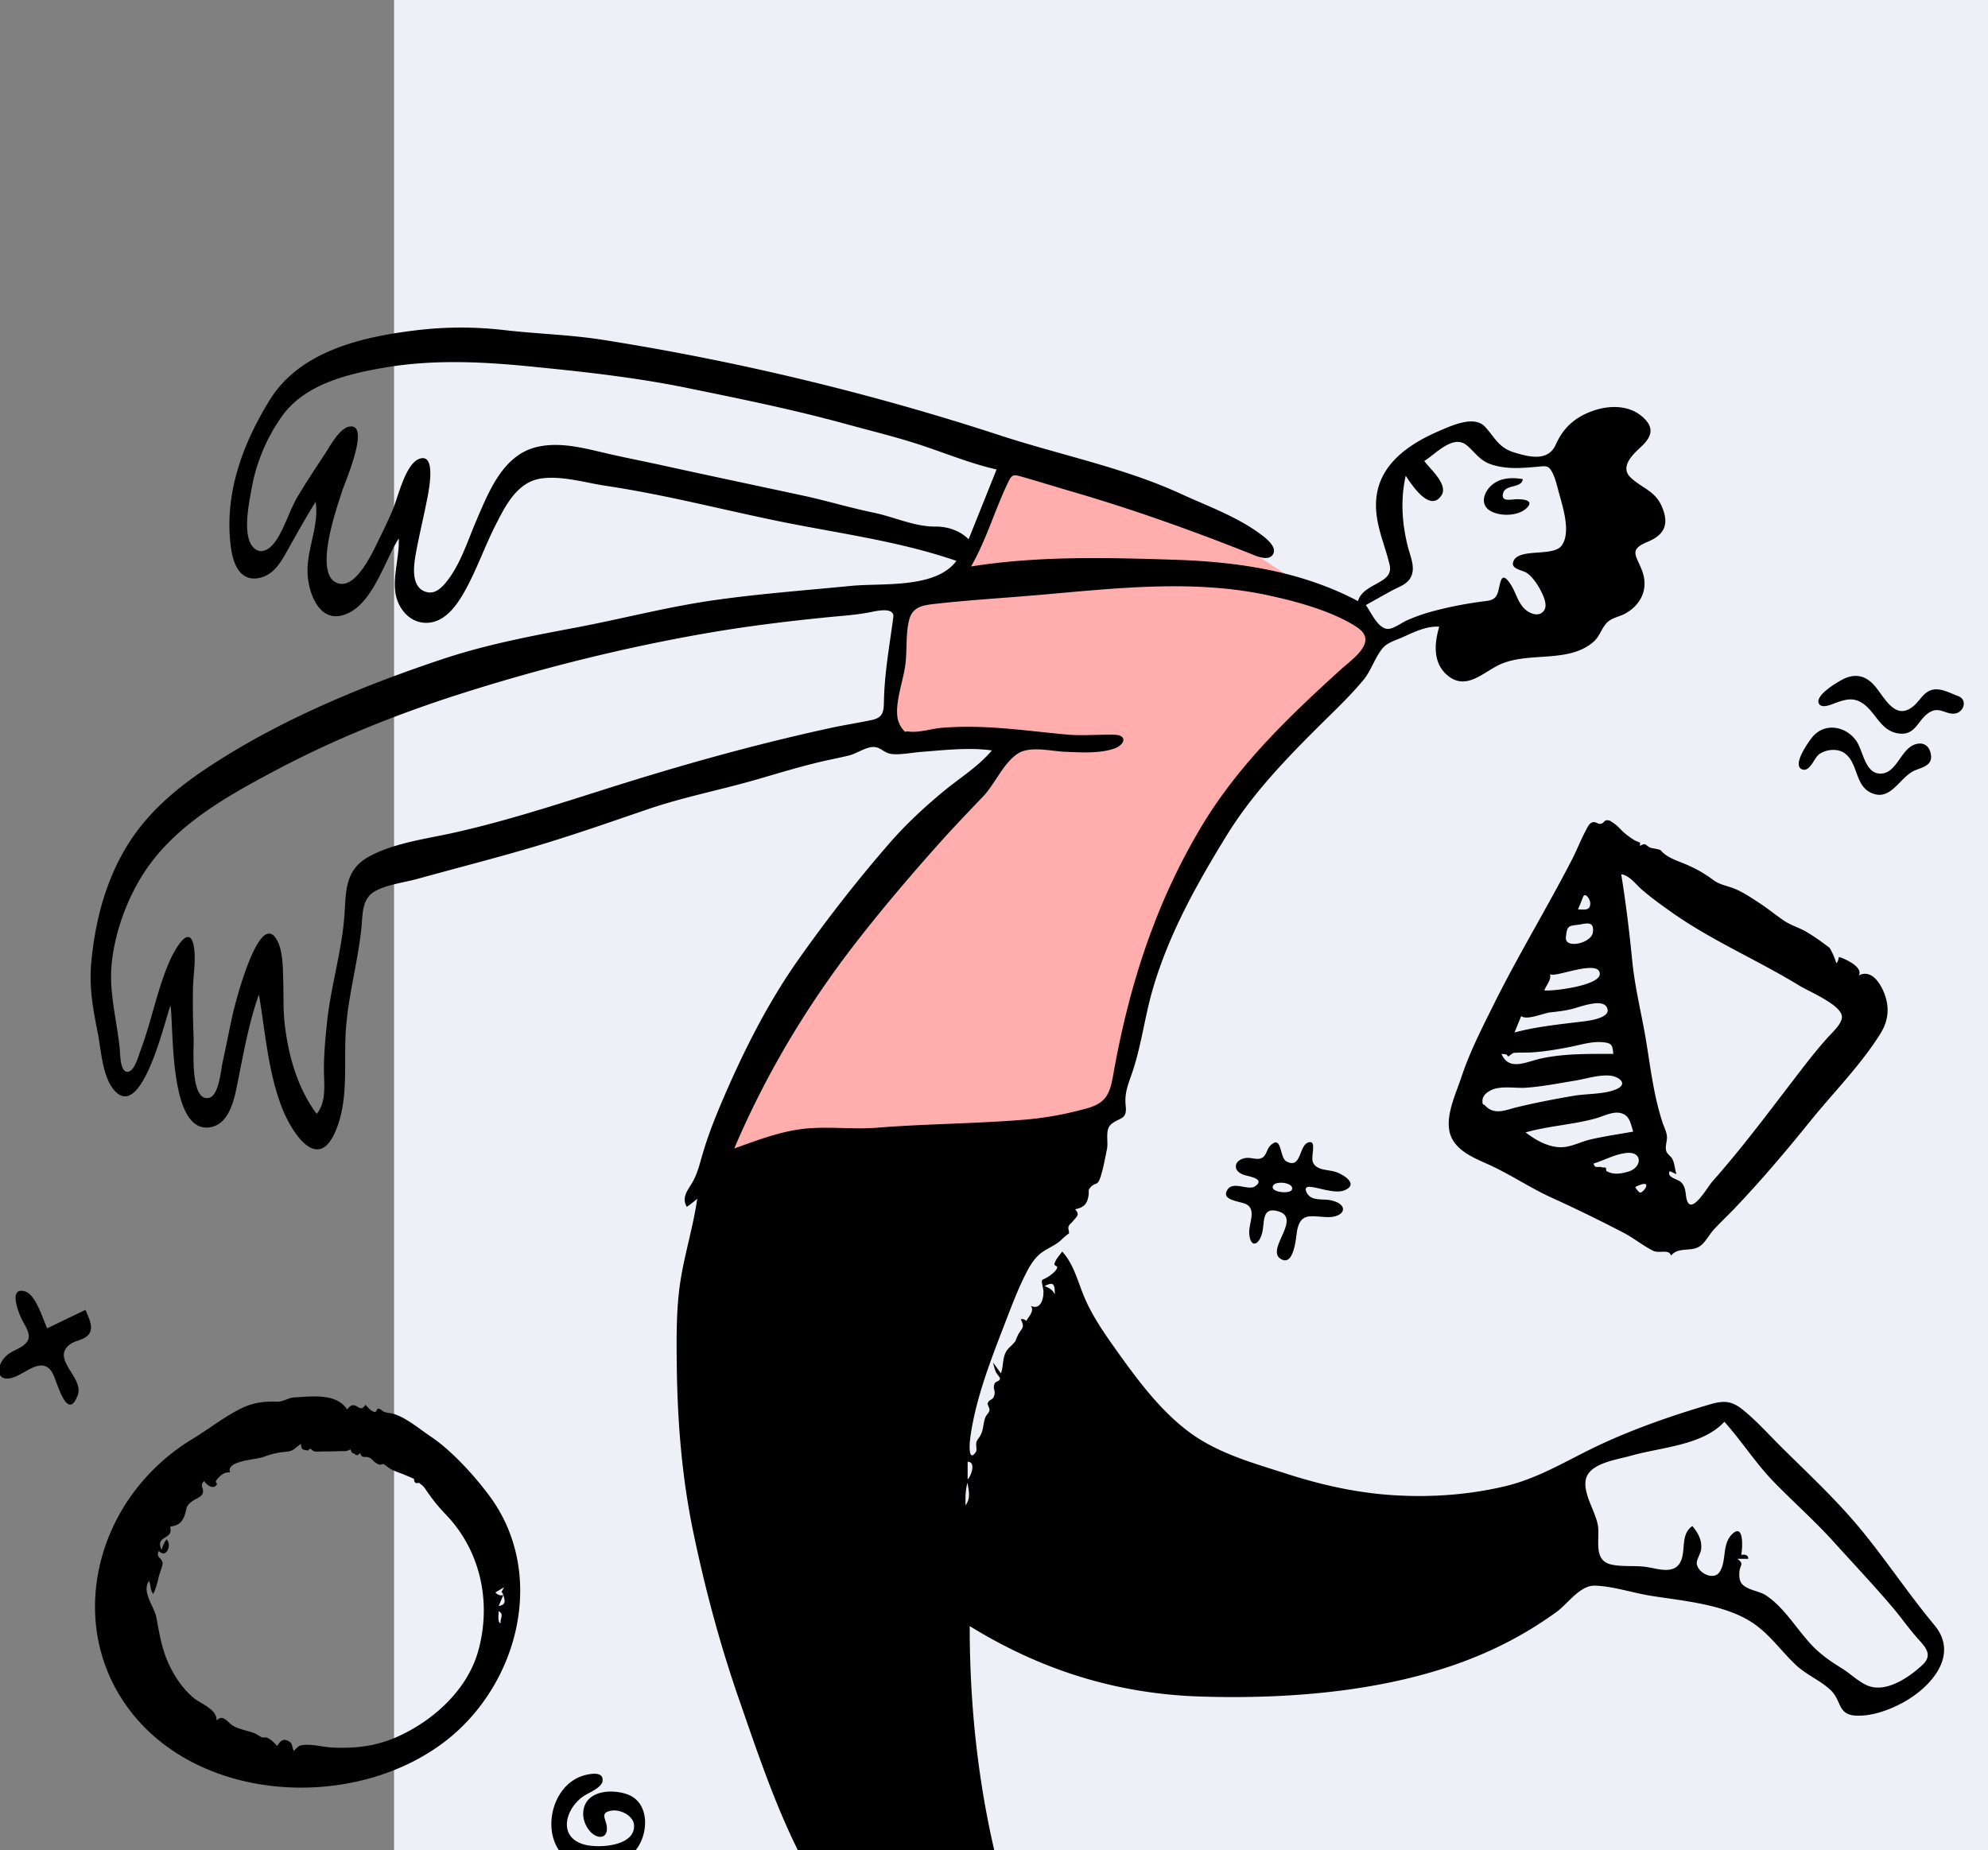 <svg width="898" height="836" viewBox="0 0 898 836" fill="none" xmlns="http://www.w3.org/2000/svg" preserveAspectRatio="none"><rect x="0" y="0" width="898" height="836" fill="#808080" stroke="none"/><path fill="#EDF1F7" d="M178 0h720v918H178z"/><path fill-rule="evenodd" clip-rule="evenodd" d="M459.691 199.482l-11.725 31.04-7.515 19.889c-.889 2.351-1.383 4.762-3.101 6.394-4.049 3.843-11.317 6.288-16.184 8.991l-9.782 5.434c-1.681.935-5.408 2.108-6.587 3.659-1.296 1.709-.683 4.848-.683 7.211v58.852l50.525-6.316-67.313 77.669c-5.53 6.38-12.244 12.522-16.364 19.945-8.768 15.802-17.34 31.717-26.008 47.574l-24.206 44.28 72.59-3.09c18.794-.799 38.101.403 56.209-4.923l44.781-13.171c1.986-.585 8.17-1.245 9.577-2.843 1.318-1.497 1.29-7.152 1.663-9.067 7.045-36.213 16.015-76.12 36.578-107.293 14.743-22.346 34.638-41.91 52.857-61.396 7.111-7.606 14.346-15.12 21.205-22.956 1.757-2.007 4.295-4.285 5.457-6.723.75-1.575 1.798-4.576 1.332-5.974-.202-.606-4.889-2.781-5.561-3.213-4.751-3.053-9.46-6.171-14.179-9.273-13.26-8.718-26.508-17.458-39.844-26.059-10.396-6.708-20.764-13.819-31.73-19.583-11.367-5.974-23.886-10.179-35.803-14.899a4705.7 4705.7 0 00-36.189-14.159z" fill="#FFAEAD"/><path fill-rule="evenodd" clip-rule="evenodd" d="M868.426 752.203c-5.782 5.449-16.313 12.762-24.637 9.437-4.181-1.67-7.752-5.337-11.56-7.702-4.474-2.778-8.68-5.559-12.473-9.262-7.568-7.392-13.297-18.19-22.235-23.977-3.004-1.945-8.867-2.362-10.951-5.468-.934-1.393-1.021-3.506-.849-5.116.374-3.469 2.247-3.264-.883-5.811h4.862c.093-1.878-1.781-2.033-3.178-1.791.649-2.977 1.311-14.627-4.116-9.347-4.703 4.576-2.35 12.169-5.681 17.125-2.55 3.796-9.318.723-10.231-3.453-.411-1.876 1.656-4.805 1.902-6.644.541-4.079-1.281-7.605-3.926-10.694-5.803 3.867-2.513 11.869-5.82 16.949-2.993 4.596-9.657 2.452-14.213 1.643-5.462-.97-11.637.012-16.863-1.278-7.89-1.948-4.943-11.211-5.724-17.191-.837-6.405-7.311-15.295-5.366-21.757 2.089-6.939 14.303-8.438 20.141-10.122 13.342-3.848 32.373-4.589 42.293-15.363 7.889 8.799 14.235 18.874 22.51 27.344 8.938 9.149 18.484 17.595 27.065 27.113 8.93 9.905 18.148 19.62 26.754 29.812 3.755 4.446 7.052 9.237 10.936 13.577 3.453 3.858 7.093 7.407 2.243 11.976zM471.854 581.084c4.1-2.18 4.621-.813 4.62 3.677-1.18-2.156-2.351-2.733-4.62-3.677zm-34.762 87.289v-7.914c3.953-.104 1.523 6.666 0 7.914zm-.966 11.788c0-3.505-.095-6.842.916-10.252.53 3.715 1.544 6.931-.916 10.252zm16.994 240.778c3.63.34 9.225-2.161 12.278.687 3.136 2.927 2.885 11.445 3.627 15.399 1.228 6.534 2.316 13.09 3.35 19.655.678 4.305 1.517 8.677-3.35 10.324-7.192 2.433-17.469-1.04-24.965-1.356-14.809-.622-29.611-1.489-44.433-1.789-14.365-.291-28.764-.061-43.063 1.433-6.46.675-12.777 1.867-19.171 2.946-3.37.57-12.4 2.95-15.444.11-5.727-5.348 3.794-17.834 7.89-21.361 7.6-6.544 18.408-11.263 27.938-14.105 5.093-1.52 13.584-5.785 17.596-1.014 3.078 3.659 2.955 8.543 7.366 11.316 10.22 6.424 4.241-12.004-2.146-14.272 4.288-10.037 12.462 4.134 15.852 7.538 1.207 1.212 5.13 5.206 6.834 3.197 1.276-1.503-1.272-6.889-1.745-8.354-.717-2.226-2.532-5.611-2.01-8.025.944-4.368 7.07-5.557 10.74-5.921 5.69-.564 11.272 1.24 16.898 1.843 8.627.924 17.321.938 25.958 1.749zm-57.133-411.412c-11.233.895-22.537-.823-33.743.583-10.603 1.331-20.594 5.224-30.589 8.8 14.859-34.851 34.084-66.577 57.516-96.296 11.669-14.803 24.219-29.503 36.828-43.512 5.867-6.518 11.935-12.82 17.993-19.154 5.403-5.652 9.275-15.249 15.76-19.469 5.535-3.602 15.208-1.033 21.341-.809 6.933.252 15.371.882 22.133-1.425 4.899-1.673 6.247-6.135.113-6.283-7.234-.176-14.349.579-21.677-.1-18.989-1.754-37.293-4.638-56.435-3.002-4.386.374-10.158 2.242-14.462 1.681-3.094-.405-1.059 1.151-3.211-1.333-.823-.949-1.816-3.183-2.06-4.445-1.37-7.087 2.522-17.215 3.452-24.35.862-6.603.099-13.861 1.711-20.292 1.467-5.852 5.941-6.633 11.451-7.258 15.073-1.711 30.455-2.622 45.596-3.912 34.554-2.943 70.206-7.383 104.525-.11 12.392 2.626 27.503 6.687 38.573 13.19 3.462 2.032 6.954 4.426 5.695 8.637-1.306 4.372-7.71 8.99-10.882 11.87-23.442 21.281-46.083 42.987-62.551 70.293-21 34.821-33.052 72.428-40.123 112.328-1.52 8.584-2.933 13.077-11.764 15.548-9.481 2.654-18.633 4.378-28.463 5.185-22.224 1.825-44.515 1.863-66.727 3.635zm7.527-230.595c-1.703 12.676-4.008 25.323-4.235 38.099-.086 4.825-.544 7.242-5.674 8.319-6.049 1.268-12.2 2.213-18.276 3.529-29.329 6.356-58.103 14.162-86.796 22.948-27.886 8.541-55.313 18.15-83.825 24.477-12.265 2.722-26.617 4.556-37.788 10.582-12.017 6.485-10.436 17.117-11.514 28.794-1.442 15.602-6.068 30.709-7.695 46.305-.778 7.452-1.487 14.949-1.37 22.448.1 6.393 1.016 13.461-3.281 18.841-8.621-11.525-12.707-26.02-14.406-40.146-.826-6.866-.499-13.788-.735-20.686-.191-5.554-.067-14.388-3.685-19.026-7.864-10.08-18.091 30.314-19.064 34.628-1.636 7.26-2.985 14.581-4.614 21.843-.722 3.219-1.65 14.919-5.962 16.085-8.936 2.417-6.975-22.695-7.116-26.518-.283-7.718-.475-15.444-.295-23.168.132-5.576 1.21-11.626.57-17.204-1.573-13.696-9.274.734-11.439 5.832-5.47 12.87-7.945 26.645-12.85 39.721-.817 2.175-2.734 9.497-5.772 9.634-3.38.15-3.353-7.412-3.547-9.621-1.122-12.807-4.91-25.524-3.766-38.464 1.154-13.065 5.734-26.497 12.215-37.862 13.702-24.027 38.447-37.822 62.148-50.389 27.124-14.379 55.761-25.74 85.008-34.995 35.175-11.13 71.293-20.136 107.628-26.546 18.486-3.26 37.257-5.591 55.932-7.461 6.563-.657 13.129-1.041 19.607-2.29 2.446-.472 11.269-2.717 10.597 2.291zm18.895-41.019c-9.268.073-18.735-4.42-27.764-6.277-10.749-2.213-21.247-5.415-31.977-7.725-21.012-4.523-42.035-8.934-63.028-13.557-9.114-2.007-18.271-3.754-27.349-5.91-9.712-2.307-20.205-4.878-30.146-2.394-15.067 3.767-21.432 20.252-26.965 33.117-3.908 9.087-6.97 19.216-13.064 27.123-2.17 2.819-5.255 6.181-9.189 5.268-7.31-1.695-6.149-11.368-5.218-16.715 1.349-7.759 3.26-15.427 4.789-23.151.617-3.118 5.394-23.521-3.135-20.362-6.327 2.343-9.674 17.776-12.069 23.288a251.125 251.125 0 01-5.662 12.162c-2.666 5.329-10.269 23.135-18.688 20.838-12.048-3.286-.492-34.959 1.561-41.634 1.127-3.665 13.373-31.455 3.037-29.184-4.402.969-8.691 9.145-10.935 12.534-3.98 6.012-7.948 12.066-11.694 18.225-3.854 6.334-5.822 13.544-9.644 19.786-2.011 3.286-6.115 7.664-10.121 4.622-6.247-4.738-2.544-21.219-1.451-27.451 2.035-11.587 7.09-23.465 14.026-32.937 10.422-14.233 30.088-18.832 46.624-21.597 21.346-3.57 42.988-2.593 64.423-.481 24.107 2.376 47.846 4.919 71.608 9.777 23.947 4.896 47.907 9.753 71.486 16.228 11.108 3.05 22.375 5.754 33.325 9.335 11.641 3.806 23.001 8.543 34.967 11.285l-12.628 31.51c-4.028-3.985-9.526-5.769-15.119-5.723zm206.296 28.942c3.691-2.019 7.768-2.971 9.115-7.433 1.191-3.942-.844-8.408-1.817-12.193-2.72-10.595-3.437-21.57-1.029-32.29 2.301 3.513 10.916 17.024 16.155 8.844 3.161-4.933-5.307-12.031-7.779-15.499 5.423-3.348 13.17-12.331 19.42-6.913 4.04 3.502 5.75 6.875 11.193 8.578 6.607 2.067 12.828 1.594 19.575 1.023 4.724-.399 5.863-1.03 7.708 2.608 1.449 2.86 2.198 6.399 3.044 9.47 1.667 6.054 5.529 17.983.956 23.654-4.005 4.968-19.549.709-21.708 7.121-1.177 3.498 4.441 3.623 6.589 5.354 2.659 2.142 4.858 5.551 6.303 8.596 1.07 2.252 2.696 5.974.875 8.276-2.516 3.186-7.18.77-9.208-1.546-2.693-3.075-3.567-7.28-5.814-10.63-4.124-6.146-4.371-1.257-5.494 3.156-1.165 4.586-3.924 4.27-8.149 4.858-7.413 1.035-14.905 2.494-22.121 4.481-3.699 1.018-7.283 2.315-10.806 3.831-2.27.975-6.205 3.929-8.668 3.957-4.563.052-7.727-7.581-10.083-10.766 3.912-2.183 7.812-4.388 11.743-6.537zm245.082 467.383c-11.399-13.683-21.27-28.547-32.515-42.349-11.092-13.613-23.924-25.515-36.372-37.844-5.875-5.82-11.503-12.203-17.988-17.359-4.838-3.848-8.56-3.907-14.379-2.203-16.535 4.843-33.371 10.672-49.018 17.898-14.57 6.73-27.842 15.371-43.644 19.124-16.128 3.831-32.899 5.061-49.429 4.111-16.956-.974-32.949-4.502-49.074-9.687-15.271-4.911-31.194-9.199-44.254-18.933-13.692-10.203-24.271-24.879-34.073-38.683-4.963-6.987-9.889-14.326-13.232-22.246-2.902-6.872-4.798-14.984-10.004-20.586-1.277 1.81-2.866 3.362-3.515 5.488-.296.967 1.445.936 1.267 1.704-.338 1.447-2.263 2.922-3.382 3.709-4.02 2.829-4.044.577-2.99 5.868.614 3.085-.548 10.043-5.578 7.77 1.852 2.216-1.09 5.014-2.051 6.841-.661-.759-1.483-1.023-2.466-.795 1.84 3.663.753 3.761-1.029 6.67-.326.531-1.479 3.314-1.314 3.079-1.821 2.594-3.925 3.247-4.988 6.479-.872 2.653-.649 5.571-1.622 8.221a8642.816 8642.816 0 00-3.527-4.875c.24 1.278.72 3.17 1.278 4.33.351.725 1.857 2.417 1.836 2.812-.082 1.478-1.926 1.123-2.451 2.398-.987 2.391.439 2.743-.099 5.076-.616 2.678-2.271 1.607-3.058 3.889-.149.434 1.013 2.139.829 3.074-.259 1.321-1.457 2.06-1.88 3.234-1.076 2.989-.684 5.177-2.179 8.043-.578 1.111-1.421 1.852-1.829 3.115-.357 1.111.412 3.477-.277 4.472-3.333 4.799-2.864-3.467-2.611-5.517 2.12-17.212 8.925-34.977 15.152-51.065 3.095-7.993 6.107-16.236 9.986-23.892 1.561-3.084 3.364-6.265 5.944-8.624 3.264-2.983 7.895-4.177 10.851-7.509-.466.526 3.204-2.948 2.617-1.806.525-1.021-.392-2.402-.066-3.39.406-1.227 1.172-1.484 2.026-2.558 1.535-1.928 3.358-2.888.948-5.343 3.577-.791 5.287-1.952 6.002-5.783.522-2.802-.532-2.619 1.307-4.488 1.846-1.876 2.78-.411 3.944-3.661 1.39-3.889 2.314-9.178 3.147-13.248.728-3.553-1.038-8.779 1.957-11.287 3.793-3.177 7.187-1.832 6.508-8.22-.664-6.229 1.272-10.002 3.217-15.896 3.881-11.765 5.382-24.188 8.785-36.094 7.264-25.409 20.096-48.319 33.894-70.685 12.75-20.667 30.575-38.275 47.788-55.232 4.712-4.644 9.373-9.356 13.605-14.448 3.645-4.384 5.31-10.353 8.814-14.515 2.128-2.528 6.091-3.609 9.063-4.949 4.956-2.236 10.863-5.152 16.457-4.7-2.223 7.494-2.948 16.251 3.612 21.871 7.959 6.817 15.173-.266 22.469-4.152 13.298-7.085 32.317-.581 43.912-11.2 2.763-2.529 3.533-6.57 6.403-8.932 2.107-1.732 5.104-2.171 7.476-3.462 7.206-3.922 10.704-11.102 7.899-19.033-2.565-7.25-6.55-9.765 2.32-13.439 7.2-2.981 9.937-7.473 6.678-15.47-3.107-7.624-8.799-8.502-14.185-13.491-5.216-4.833.776-10.457 4.684-14.085 5.04-4.68 6.003-8.897.16-13.764-6.118-5.096-14.853-4.918-21.986-2.398-8.066 2.849-13.38 7.584-16.793 15.258-3.476 7.812-12.092 5.632-19.069 3.454-6.673-2.081-8.41-6.573-12.792-11.41-4.873-5.379-14.805-.779-20.552 1.679-14.157 6.05-28.226 15.6-28.788 32.514-.334 10.086 3.931 18.659 6.149 28.126 2.029 8.657-11.879 7.975-14.288 16.35-25.693-13.602-54.307-17.764-83.027-18.689-30.526-.986-61.492-1.775-91.757 3.04 7.025-12.24 10.735-25.662 16.847-38.236 1.76-3.62 2.518-3.311 6.401-2.217 7.458 2.101 14.861 4.452 22.305 6.615 27.192 7.905 53.85 17.429 80.144 27.86 2.555 1.014 8.26 3.829 10.5.768 2.584-3.531-3.394-7.884-5.814-9.659-10.588-7.767-23.708-12.481-35.565-17.93-25.923-11.91-54.628-17.564-81.677-26.41-58.392-19.099-118.802-33.605-179.485-43.186-14.809-2.338-29.776-2.68-44.649-4.416a167.455 167.455 0 00-39.546.086c-24.33 2.934-52.536 9.265-66.278 31.537-12.405 20.108-20.686 42.717-17.521 66.57.952 7.164 3.986 15.648 12.826 13.802 6.133-1.281 9.389-6.491 12.236-11.577 4.302-7.682 8.551-15.364 13.213-22.841 1.73 11.21-4.554 22.234-3.567 33.654.672 7.749 4.954 19.992 15.015 17.798 13.79-3.006 19.465-24.549 26.095-34.883.336 7.96-2.454 15.805-1.601 23.783.843 7.881 7.001 15.32 15.649 14.24 8.157-1.018 13.459-9.757 16.923-16.337 4.822-9.156 8.285-18.973 12.994-28.19 4.414-8.64 9.642-18.925 20.179-20.549 9.403-1.45 20.18 1.906 29.469 3.291 25.767 3.84 51.014 10.378 76.499 15.66 27.325 5.663 55.295 9.102 81.778 18.239-9.312 12.675-33.68 9.936-47.552 11.297-20.962 2.056-42.194 3.603-63.038 6.637-20.586 2.996-40.742 8.315-61.168 12.177-20.318 3.841-40.602 7.688-60.262 14.239-36.503 12.162-73.615 27.555-105.776 48.776-14.964 9.875-28.257 21.161-37.5 36.748-9.304 15.684-13.774 33.42-15.48 51.461-1.06 11.234.742 20.956 2.919 31.89 1.576 7.916 2.086 21.17 8.434 26.966 12.114 11.064 22.172-33.812 24.41-39.232 1.61 8.882-1.024 58.922 18.414 54.852 8.675-1.815 10.643-13.723 12.082-20.894 2.625-13.075 4.975-26.412 9.465-39.004 2.881 16.966 4.082 34.642 10.289 50.847 4.123 10.761 15.886 29.857 24.088 11.433 6.151-13.817 4.04-29.675 4.778-44.345.817-16.257 5.484-31.937 7.137-48.034.64-6.236.06-13.264 6.327-16.667 5.379-2.92 13.246-3.871 19.119-5.502 17.397-4.83 34.908-9.27 52.223-14.395 17.322-5.128 34.405-11.119 51.496-16.966 16.346-5.592 33.035-8.771 49.58-13.559 9.406-2.724 18.699-5.572 28.237-7.846 4.438-1.057 8.931-1.88 13.36-2.976 3.283-.811 7.608-3.871 10.983-3.817 3.473.057 4.779 2.998 8.762 3.229 4.288.247 8.648-.699 12.913-1.026 10.389-.797 21.432-2.085 31.798-.645-6.23 7.389-14.644 12.497-22.018 18.618-8.504 7.06-16.735 14.683-23.999 23.019-14.617 16.774-28.432 34.505-41.266 52.677-12.661 17.928-22.854 37.545-31.716 57.588-4.416 9.988-8.703 20.194-11.753 30.692-1.253 4.312-2.276 8.641-4.539 12.563-2.075 3.597-4.999 6.698-2.546 11.042 1.689-1.057 3.206-2.371 4.733-3.641-1.765 12.431-5.573 24.456-7.531 36.848-1.93 12.209-1.852 24.766-1.727 37.097.263 25.823 2.183 51.061 7.421 76.391 5.298 25.612 12.103 51.03 20.685 75.737 8.261 23.79 16.551 48.738 28.082 71.159 12.315 23.949 26.966 49.128 44.792 69.4-11.644 4.77-26.463 3.878-38.794 5.799-12.889 2.008-24.038 5.799-35.022 12.931-11.113 7.217-17.146 16.509-18.682 29.668-1.091 9.366-4.333 22.333 7.954 24.793 8.838 1.77 18.718-1.136 27.574-1.855 15.491-1.256 31.005-2.04 46.53-2.717a3674.91 3674.91 0 0146.462-1.751c7.286-.226 14.575-.34 21.858-.601 3.264-.116 5.244-.167 8.17.777 2.314.746 2.145 2.296 4.722.38 4.155-3.091 3.3-12.836 3.184-17.12-.177-6.613-.803-13.301-2.093-19.788-.765-3.855-10.057-28.705-2.832-29.751-8.393-9.223-11.746-22.393-15.516-33.953-4.724-14.483-8.871-28.926-12.126-43.822-6.953-31.819-10.027-63.986-10.027-96.542 32.233 19.867 66.336 30.629 104.3 31.829 37.745 1.193 79.211-1.906 115.052-14.463 16.598-5.815 31.465-13.452 45.695-23.74 5.1-3.687 10.565-12.039 17.259-11.896 7.989.172 16.936 3.195 24.87 4.489 15.172 2.473 34.976 3.869 47.821 13.254 6.978 5.098 11.979 12.233 18.206 18.107 4.736 4.469 11 6.895 15.702 11.364 5.072 4.821 3.058 11.12 11.469 11.511 7.189.332 15.072-2.561 21.273-5.956 12.371-6.774 25.546-21.233 14.112-34.955z" fill="#000"/><path fill-rule="evenodd" clip-rule="evenodd" d="M754.88 412.031c18.104 12.859 38.87 21.644 57.789 33.226 4.736 2.899 19.489 8.917 19.346 14.295-.083 3.143-4.517 7.086-6.458 9.265a220.346 220.346 0 00-9.524 11.452c-14.049 18.082-27.279 36.334-42.504 53.507-2.293 2.583-9.198 14.918-11.428 8.792-1.01-2.778-.178-5.899-2.811-8.489-1.356-1.333-6.594-2.069-5.068-4.93 1.017.458 2.035.916 3.053 1.372-.791-2.286-.733-4.791-1.917-6.952-.737-1.343-2.175-1.978-2.674-3.49-.69-2.089.48-4.517.284-6.671-.194-2.147-1.306-4.177-1.971-6.203-3.939-12.009-5.353-24.116-7.37-36.508-1.996-12.261-5.104-24.138-6.324-36.535-1.29-13.095-2.87-26.163-4.978-39.153 3.762.528 6.655 4.616 9.316 6.928 4.184 3.633 8.726 6.888 13.239 10.094zm-14.192 126.775a7.18 7.18 0 01-2.028-2.5c8.874-4.395 3.519 3.104 2.028 2.5zm-5.396-9.375c-3.868 1.066-6.647 1.282-9.629-.309-.283-.151.043-1.314-.467-1.553-.446-.207-1.127.05-1.509-.145-1.298-.661-3.572.787-3.793-1.742 4.936-1.511 9.791-4.298 15.002-4.768 7.243-.652 6.908 6.721.396 8.517zm-16.946-14.576c-5.278 1.234-9.625 4.116-15.232 3.363-5.264-.704-9.837-3.434-13.989-6.579 10.386-2.941 21.278-3.471 31.656-6.316 3.379-.926 7.819-3.367 11.46-2.383 4.046 1.094 4.301 4.883 5.514 8.331-6.475 1.165-12.999 2.086-19.409 3.584zm-33.007-14.632c-5.07 1.211-10.253 3.86-14.492-.711-.684-.738-1.283-.002-1.202-2.274.084-2.396 2.26-3.94 4.13-4.783 4.398-1.984 10.564-.701 15.235-.993 7.451-.464 15.035-2.012 22.405-3.205 5.103-.825 10.374-2.656 15.589-2.295 4.027.279 8.885 3.711 3.017 6.215-5.345 2.281-13.358 1.931-19.148 2.919-8.559 1.46-17.087 3.108-25.534 5.127zm-4.953-23.853l.986 1.004c-.055-.012 1.944-1.631 2.473-1.677 2.57-.224 5.156-.047 7.73-.192 5.932-.335 11.91-1.368 17.736-2.506 4.745-.927 9.579-2.525 14.464-2.125 4.228.346 4.673 1.213 4.95 5.294-10.795 0-21.914-.227-32.523 2.058-6.907 1.486-14.518 5.915-17.978-2.068l2.162.212zm6.749-17.278c2.677 2.038 9.974-1.352 13.182-1.69 3.484-.369 6.762-.752 10.138-1.62 2.994-.77 12.898-4.618 15.194-.938 3.52 5.637-10.734 6.672-12.994 6.951-9.477 1.171-19.31 2.209-28.532 4.695l3.012-7.398zm13-19.148c.693 2.606 22.125-6.996 22.515-.017.301 5.354-21.205 8.022-25.071 7.552.905-2.466 3.314-4.674 2.556-7.535zm7.196-16.379c.456-5.255 1.161-5.225 5.376-5.72 3.215-.378 7.633-2.263 6.797 3.467-.716 4.906-12.631 7.557-12.173 2.253zm7.661-18.084c1.014-2.822 3.297.977 3.345 2.412.127 3.818-2.768 2.992-5.554 2.992a132.718 132.718 0 002.209-5.404zm35.275-21.181c-.568-.685-3.759-.946-4.667-1.278-2.233-.819-1.916-2.563-4.773-.843-.143-.144.128-1.437-.027-1.497-.078-.03-2.08-.785-2.731-1.202-1.57-1.005-2.984-1.989-4.427-3.251-1.533-1.34-3.069-3.286-4.821-4.353-.739-.45-1.343-1.088-2.233-1.225-2.311-.356-1.649 1.253-3.669 1.572-1.244.197-2.149-1.255-3.776-.629-1.406.541-2.222 2.513-2.849 3.686-2.277 4.271-4.034 8.867-6.263 13.183-11.401 22.071-24.36 43.304-35.403 65.58-5.319 10.732-10.869 21.538-14.613 32.942-2.699 8.226-8.795 20.242-3.551 28.461 3.814 5.976 11.449 8.556 17.541 11.444 9.167 4.345 17.617 10.024 26.884 14.236a674.113 674.113 0 0132.555 15.888c4.594 2.392 8.739 5.838 13.318 8.104 2.8 1.386 7.125-.979 8.037 2.198 3.51-4.252 9.192-1.417 13.253-4.411 2.388-1.761 4.134-5.229 6.126-7.398 2.989-3.251 6.232-6.268 9.281-9.462 12.102-12.688 23.277-25.903 34.288-39.531 10.517-13.014 22.803-25.309 31.686-39.554 3.528-5.655 4.167-11.586 1.84-17.833-1.701-4.557-5.796-11.439-11.645-8.421 2.218-3.683-6.338-7.617-8.934-8.337-.039-.01-.551 2.82-1.275 2.749.258.025-2.175-6.269-3.243-7.076-3.173-2.401-7.033-5.203-10.496-7.18-3.175-1.812-6.526-2.71-9.602-4.739-3.729-2.458-7.152-5.373-10.894-7.815-3.614-2.357-7.642-5.143-11.636-6.764-3.464-1.406-6.573-1.681-9.69-3.985-3.855-2.851-7.217-4.785-11.663-6.749-3.846-1.699-9.177-3.183-11.928-6.51zM225.243 725.649l2.12-4.981c.874 2.895 1.119 4.335-2.12 4.981zm.941 7.673c-1.532.274-.928-4.532-.928-5.37 2.646 1.498.455 3.294.928 5.37zm-2.388-13.866l3.918-2.314c-1.819 3.37-1.105 1.265-.355 3.516-1.372.394-2.706-.066-3.563-1.202zm-7.741 26.339c-4.895 17.763-20.446 31.772-36.87 39.029-9.438 4.168-18.717 5.212-28.909 4.747-3.931-.18-8.556-1.457-12.339-1.219-2.913.183-2.782.309-5.194 2.775-1.068-1.965-.295-3.345-2.436-4.489-2.671-1.427-3.78.235-5.105 2.212-1.734-1.798-2.444-2.736-4.691-3.804.07.034-2.152-.05-2.061-.022-.401-.124-2.818-1.678-3.574-1.961-3.105-1.164-6.695-1.643-9.559-3.314-2.506-1.459-4.57-5.555-7.438-2.408-.002-5.259-7.087-7.441-10.408-10.196-5.189-4.304-9.314-10.678-11.9-16.843-2.76-6.575-3.68-12.878-4.971-19.653-.902-4.734-6.808-11.578-3.262-16.355.845 2.003.449 4.055 1.852 5.871 1.263-2.434 1.958-5.157 2.529-7.821.28-1.305 1.905-5.135 1.72-6.272-.375-2.326-3.255-2.453-1.658-5.305 3.312 3.604 5.984-2.724 3.482-5.247-1.235 1.394-1.689 2.976-2.258 4.702-3.257-6.574 5.756-4.457 3.784-10.391 3.29-.633 5.18-1.461 6.43-4.711 1.391-3.617.368-4.405 3.526-6.795 1.086-.821 4.158-2.002 4.72-3.353 1.088-2.611-1.68-3.385.744-5.832.819 1.436 4.01 4.28 5.756 1.574.35-.539-1.119-.922-.05-2.165 1.582-1.839 3.353-3.643 6.03-3.256-2.12-5.299 11.423-5.719 14.892-6.969 3.476-1.252 6.425-2.074 10.111-2.365 3.682-.29 3.865-1.369 6.983-3.586.264 3.172 1.027 2.475 3.281 3.034.542-.929 1.098-1.034 1.666-.313.566.538 1.258.791 2.074.761 1.238.064 2.643-.098 3.94-.071 3.045.059 6.187-.195 9.174-.13a6.077 6.077 0 002.165-.805c.282.531.565 1.062.845 1.594 1.583.199 1.705 2.182 3.652.013.576 2.757 2.23 1.322 3.979 2.07 1.594.683 1.848 1.775 3.319 2.536.968.785 2.005.888 3.114.314a92.227 92.227 0 003.212 2.277c2.002 1.131 4.361 1.823 6.471 2.716 1.403.578 2.798 1.181 4.181 1.805.041 1.67.79 2.26 2.246 1.768 1.314 1.1 1.685 1.057 2.96 2.931 2.89 4.245 5.454 7.543 9.105 11.337 15.866 16.497 20.74 39.819 14.74 61.585zm4.87-70.146c-7.163-9.592-17.302-20.576-26.413-26.634-4.618-3.072-11.101-8.586-16.748-10.21-1.339-.385-2.725-.411-4.041-.815-1.017-.312-1.57-1.355-2.729-1.543-.811-.132-.901 1.684-1.762 1.517-1.802-.351-2.943-2.139-4.215-3.257-2.733 4.708-4.215-3.209-8.227 2.114-4.775-7.487-15.991-5.85-23.615-5.472-2.261.111-3.324.916-5.328 1.512-1.866.554-2.05.412-4.088.396-5.074-.039-9.578.599-14.268 2.827-7.879 3.743-15.112 9.575-22.596 14.085-8.364 5.041-15.904 11.458-22.303 18.831-23.132 26.659-29.318 65.572-10.873 96.478 29.298 49.086 104.872 54.332 147.696 21.026 33.084-25.733 45.675-75.824 19.51-110.855zm362.63-138.132c-.822 1.962-8.501 1.301-8.669-1.011-.25-3.456 10.098-2.398 8.669 1.011zm8.156-1.283c4.351.354 11.501 3.309 15.694 1.523 6.4-2.726-.321-6.909-3.754-8.159-3.494-1.272-8.698-.597-10.494-4.25-1.351-2.747 1.988-10.417-2.155-9.184-4.347 1.294-3.083 12.28-9.905 8.577-3.254-1.767-1.926-12.532-7.377-7.032-1.491 1.504-1.622 4.267-3.597 5.389-2.016 1.145-4.545-.048-6.673.051-5.635.264-7.43 5.535-1.72 7.626 2.113.774 10.078 1.719 5.253 5.172-3.04 2.175-9.794-2.39-12.405 1.397-3.589 5.202 6.024 5.319 8.605 6.875 4.376 2.635.762 8.79 1.111 13.173.534 6.698 4.424 5.298 5.838-.37 1.198-4.808-.287-11.73 6.962-9.819 11.805 3.112-6.564 18.099 2.083 21.934 5.513 2.445 6.294-10.773 6.722-13.049 1.585-8.401 6.305-6.441 13.454-6.183 8.351.3 10.367-5.878 1.523-7.647-2.822-.565-6.703.149-9.154-1.649-1.45-1.062-3.443-4.653-.011-4.375zM283.35 810.703c-6.759-2.42-18.066-1.897-19.739 6.832-.699 3.654.664 7.52 3.187 10.175 2.927 3.078 7.588 3.363 7.339-1.997-.173-3.71-3.703-6.932 2.504-7.68 3.862-.465 9.575 2.424 9.767 6.691.435 9.617-16.213 10.371-22.348 8.708-12.177-3.3-8.868-16.053-.507-21.874 2.16-1.504 8.358-3.821 8.641-6.944.377-4.144-4.746-3.297-7.258-2.752-18.457 4.018-22.481 34.94-3.194 40.769 8.759 2.646 21.093-.086 26.371-8.018 4.949-7.438 5.016-20.409-4.763-23.91zM38.616 591.81l-17.308 8.333c-1.908-4.082-5.13-15.231-9.968-16.655-7.83-2.305-2.844 9.849-1.493 12.628 1.11 2.282 3.686 5.819 3.06 8.54-.838 3.665-6.009 4.964-8.716 6.855-6.698 4.681-6.645 14.512 3.056 10.346 5.49-2.358 12.286-8.898 16.493-1.473 1.943 3.426 6.546 22.564 11.353 10.048 2.975-7.749-11.343-15.8-4.284-22.356 2.272-2.109 4.932-2.287 7.202-3.5 5.482-2.929 2.391-8.342.605-12.766zm845.893-277.306c-3.44-1.258-7.695-3.715-11.519-2.878-4.063.89-5.699 4.959-8.653 7.406-8.032 6.653-12.711-3.263-17.124-8.697-4.169-5.13-9.254-6.376-15.135-3.223-2.343 1.257-12.214 7.015-10.493 10.705 1.238 2.655 6.115.271 7.778-.308 3.612-1.257 6.965-2.357 10.659-.525 6.928 3.436 8.725 12.858 17.107 14.327 8.668 1.519 8.952-6.729 15.138-9.834 4.146-2.08 7.035 1.603 11.035.869 3.813-.698 5.576-6.246 1.207-7.842zm-69.975 33.243c3.065.665 5.066-5.28 6.985-6.788 3.183-2.5 8.701-3.004 11.943-.488 6.329 4.911 4.148 15.514 13.16 18.277 8.055 2.471 11.849-8.138 18.63-10.779 3.942-1.536 8.269-2.541 6.731-8.052-1.062-3.811-4.192-4.79-7.595-3.326-5.848 2.513-7.834 12.754-14.767 12.937-7.174.189-7.952-10.152-11.031-14.656-4.695-6.865-14.347-8.524-19.831-1.959-1.656 1.98-10.063 13.569-4.225 14.834zM672.74 230.515c4.264 2.918 12.763 2.817 16.691-.802 3.998-3.682-1.339-4.248-4.595-4.135-2.505.087-7.194 1.328-5.766-2.998 1.266-3.838 8.23-1.884 8.811-6.098-5.241-.94-11.013-.601-14.89 3.518-2.802 2.977-4.242 7.783-.251 10.515z" fill="#000"/></svg>
